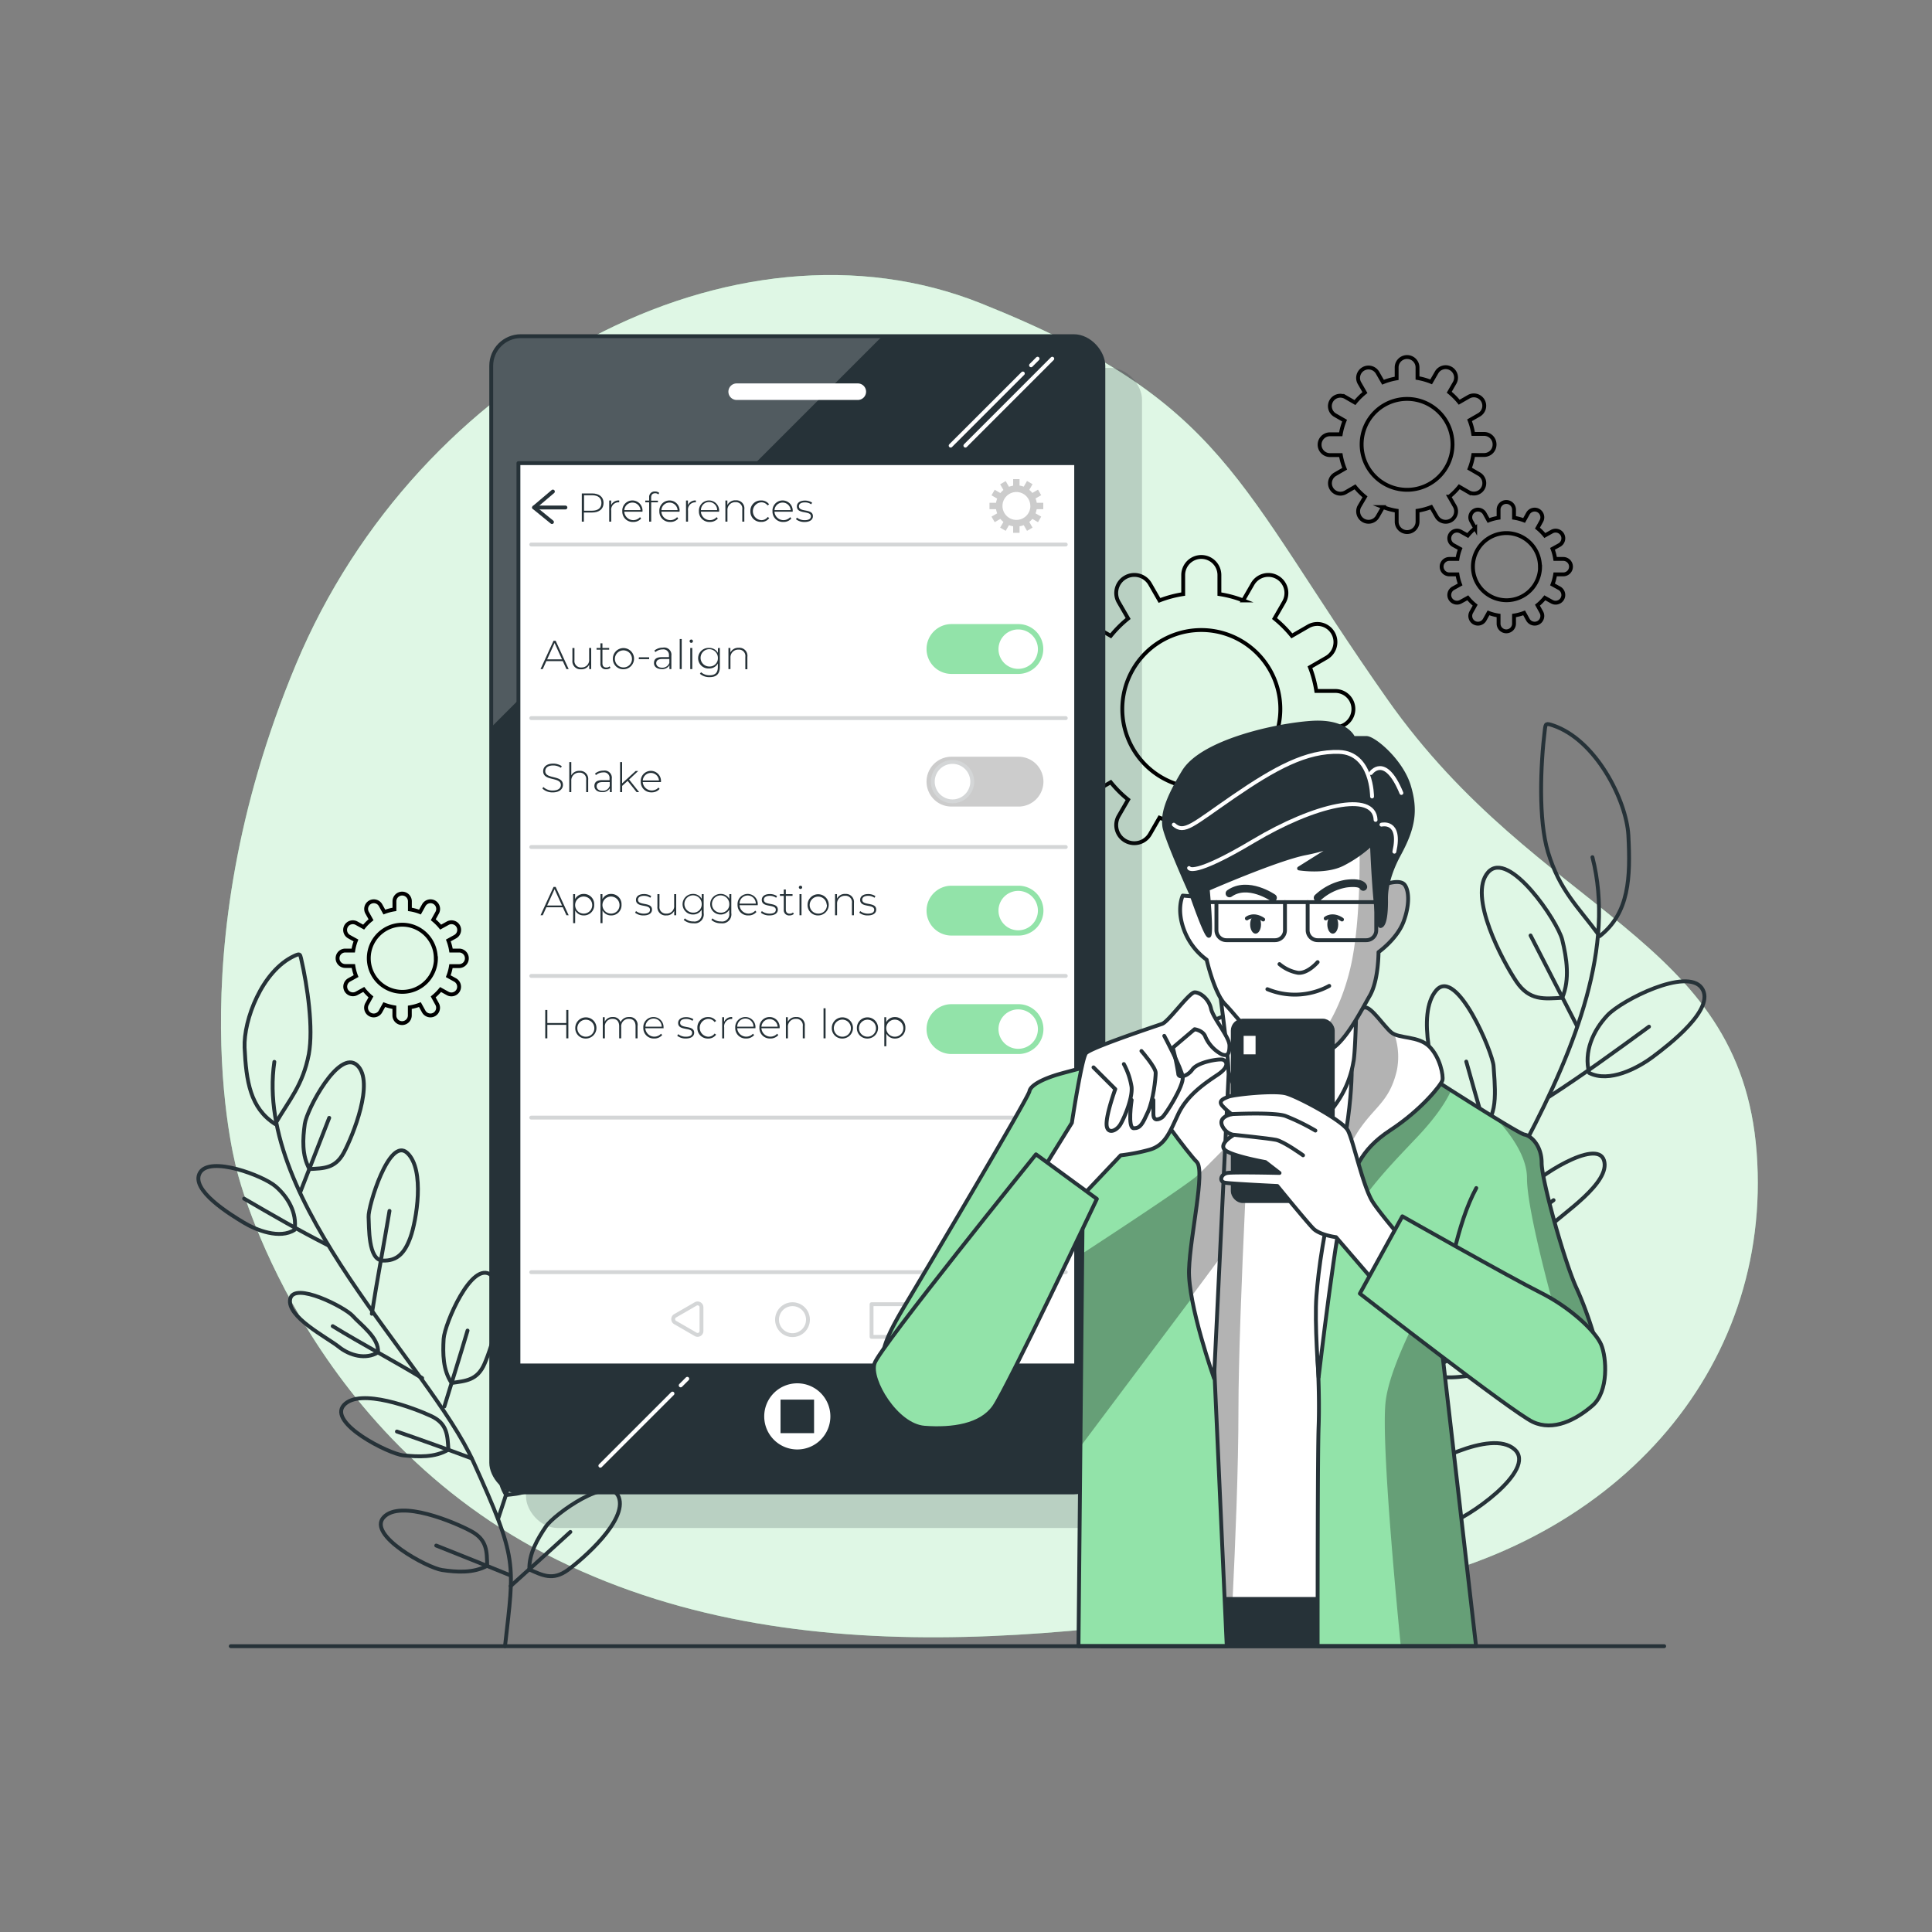 <svg xmlns="http://www.w3.org/2000/svg" xmlns:xlink="http://www.w3.org/1999/xlink" viewBox="0 0 500 500"><rect x="0" y="0" width="500" height="500" fill="#808080" stroke="none"/><defs><clippath id="clip-path"><rect x="127.13" y="87" width="158.42" height="299.23" rx="7.67" style="fill:#263238;stroke:#263238;stroke-linecap:round;stroke-linejoin:round"></rect></clippath><clippath id="clip-path-2"><path d="M325.51,270.05s-12.95,2.53-15.48,3.09-3.94,35.73-2.53,48.67,2.81,92,2.81,92h41.36s1.41-103.82,2.82-114.23,4.22-24.76,4.22-24.76S334.51,268.64,325.51,270.05Z" style="fill:#fff;stroke:#263238;stroke-linecap:round;stroke-linejoin:round"></path></clippath><clippath id="clip-path-3"><path d="M341.26,369.08C341,375.77,341,414.49,341,426h41l-9.19-79.74a66.29,66.29,0,0,1,10.69,6.47c6.76,4.79,9.57,11.26,19.14,11.54s11.25-6.19,11.53-9.85-3.09-14.35-6.19-21.1-9-27.85-9-32.36-2.76-7.05-4.45-7.33-24.81-15.17-24.81-15.17l-11-3.66-2.82,3.66s-8.72,21.1-9.85,32.35S341,351.92,341,351.92,341.54,361.2,341.26,369.08Z" style="fill:#92E3A9;stroke:#263238;stroke-linecap:round;stroke-linejoin:round"></path></clippath><clippath id="clip-path-4"><path d="M255.83,355.7c2.25-3.09,24.38-44.3,24.38-44.3L279.11,426h38.37l-3.23-71.86V309.72c0-15.76.85-41.08.85-41.08s-3.66-1.41-6.47.28c0,0-30.39,7.88-34.33,9s-7.6,2.82-7.88,4.51-28.55,49.29-31.93,54.92S228,348.6,228.58,352s10.37,10.19,16,9.91A14.08,14.08,0,0,0,255.83,355.7Z" style="fill:#92E3A9;stroke:#263238;stroke-linecap:round;stroke-linejoin:round"></path></clippath><clippath id="clip-path-5"><path d="M349.7,272s1.13,11.53-3.09,29.54-5.35,26.73-5.91,33.76.56,21.1.56,21.1,4.78-40.8,7-47,3.37-11.54,11.53-16.89,13.22-11.81,13.51-12.94-.57-5.91-3.38-8.72-7.88-2-9.85-3.66-5.06-6.47-6.75-6.47-3.66,3.94-3.66,3.94Z" style="fill:#fff;stroke:#263238;stroke-linecap:round;stroke-linejoin:round"></path></clippath><clippath id="clip-path-6"><path d="M317.35,262.73s-7.32,2.81-8.16,3.66-10.41,1.12-11.26,5.34-4.22,4.79-2,9.57,11.54,17.16,13.79,19.41-1.69,18.85-2,27.86,6.47,28.13,6.47,28.13l3.94-82.15Z" style="fill:#fff;stroke:#263238;stroke-linecap:round;stroke-linejoin:round"></path></clippath><clippath id="clip-path-7"><path d="M309.47,232.06l-3.38-.28s-1.68,3.38.28,8.72a16.8,16.8,0,0,0,5.91,7.88s2,8.72,4.79,11.54,9.28,11.53,12.38,12.1,9.84,1.4,14.06,0,8.72-10.41,11-14.35,2.25-11.26,2.25-11.26,4.78-3.37,6.47-7.87,1.4-8.16.28-9.57-4.5-.28-4.5-.28,0-6.19-.28-12.1-5.91-8.72-18-6.75S314.82,218,312,222.5A18.14,18.14,0,0,0,309.47,232.06Z" style="fill:#fff;stroke:#263238;stroke-linecap:round;stroke-linejoin:round"></path></clippath></defs><g id="background-simple"><path d="M61.53,303.74s16.66,67.51,82.77,100,145.05,17.94,209.32,7.85,105.24-57.2,101-113.36S398.52,237.07,359.06,181,317.59,104,253.91,78.52,108.28,96.19,76.61,171.9,61.53,303.74,61.53,303.74Z" style="fill:#92E3A9"></path><path d="M61.53,303.74s16.66,67.51,82.77,100,145.05,17.94,209.32,7.85,105.24-57.2,101-113.36S398.52,237.07,359.06,181,317.59,104,253.91,78.52,108.28,96.19,76.61,171.9,61.53,303.74,61.53,303.74Z" style="fill:#fff;opacity:0.7"></path></g><g id="Gears"><path d="M350.26,183.5h0a4.68,4.68,0,0,0-4.69-4.68h-4.92a29.4,29.4,0,0,0-1.64-6.14l4.26-2.46a4.68,4.68,0,0,0,1.71-6.4h0a4.68,4.68,0,0,0-6.4-1.71l-4.25,2.45a30.25,30.25,0,0,0-4.49-4.49l2.45-4.25a4.68,4.68,0,0,0-1.71-6.4h0a4.68,4.68,0,0,0-6.4,1.71l-2.46,4.26a29.4,29.4,0,0,0-6.14-1.64v-4.92a4.69,4.69,0,0,0-4.68-4.69h0a4.69,4.69,0,0,0-4.69,4.69v4.92a29.4,29.4,0,0,0-6.14,1.64l-2.45-4.26a4.68,4.68,0,0,0-6.4-1.71h0a4.69,4.69,0,0,0-1.72,6.4l2.46,4.25a29.85,29.85,0,0,0-4.5,4.49l-4.25-2.45a4.68,4.68,0,0,0-6.4,1.71h0a4.69,4.69,0,0,0,1.71,6.4l4.26,2.46a30,30,0,0,0-1.64,6.14h-4.92a4.67,4.67,0,0,0-4.68,4.68h0a4.68,4.68,0,0,0,4.68,4.69h4.92a29.14,29.14,0,0,0,1.64,6.13l-4.26,2.46a4.69,4.69,0,0,0-1.71,6.4h0a4.69,4.69,0,0,0,6.4,1.72l4.25-2.46a29.92,29.92,0,0,0,4.5,4.5l-2.46,4.25a4.69,4.69,0,0,0,1.72,6.4h0a4.68,4.68,0,0,0,6.4-1.72l2.45-4.25a30,30,0,0,0,6.14,1.64v4.92a4.69,4.69,0,0,0,4.69,4.68h0a4.69,4.69,0,0,0,4.68-4.68v-4.92a30.68,30.68,0,0,0,6.14-1.64l2.46,4.25a4.68,4.68,0,0,0,6.4,1.72h0a4.68,4.68,0,0,0,1.71-6.4l-2.45-4.25a30.32,30.32,0,0,0,4.49-4.5l4.25,2.46a4.69,4.69,0,0,0,6.4-1.72h0a4.68,4.68,0,0,0-1.71-6.4L339,194.32a29.14,29.14,0,0,0,1.64-6.13h4.92A4.69,4.69,0,0,0,350.26,183.5Zm-18.91,0a20.45,20.45,0,1,1-20.45-20.45A20.47,20.47,0,0,1,331.35,183.5Z" style="fill:none;stroke:#000;stroke-miterlimit:10"></path><path d="M386.79,115h0a2.7,2.7,0,0,0-2.69-2.7h-2.83a17.51,17.51,0,0,0-.95-3.53l2.45-1.41a2.7,2.7,0,0,0,1-3.68h0a2.7,2.7,0,0,0-3.68-1l-2.45,1.41a17.48,17.48,0,0,0-2.58-2.58l1.41-2.45a2.7,2.7,0,0,0-1-3.68h0a2.7,2.7,0,0,0-3.68,1l-1.41,2.45a16.87,16.87,0,0,0-3.53-1V95.09a2.69,2.69,0,0,0-2.7-2.69h0a2.69,2.69,0,0,0-2.7,2.69v2.83a16.87,16.87,0,0,0-3.53,1l-1.41-2.45a2.7,2.7,0,0,0-3.68-1h0a2.7,2.7,0,0,0-1,3.68l1.41,2.45a17.48,17.48,0,0,0-2.58,2.58l-2.45-1.41a2.7,2.7,0,0,0-3.68,1h0a2.7,2.7,0,0,0,1,3.68l2.45,1.41a17.51,17.51,0,0,0-1,3.53H344.2a2.7,2.7,0,0,0-2.69,2.7h0a2.69,2.69,0,0,0,2.69,2.69H347a17.16,17.16,0,0,0,1,3.53l-2.45,1.42a2.7,2.7,0,0,0-1,3.68h0a2.7,2.7,0,0,0,3.68,1l2.45-1.42a17.55,17.55,0,0,0,2.58,2.59L351.84,131a2.7,2.7,0,0,0,1,3.68h0a2.7,2.7,0,0,0,3.68-1l1.41-2.45a17.51,17.51,0,0,0,3.53.95V135a2.7,2.7,0,0,0,2.7,2.7h0a2.7,2.7,0,0,0,2.7-2.7v-2.82a17.51,17.51,0,0,0,3.53-.95l1.41,2.45a2.7,2.7,0,0,0,3.68,1h0a2.7,2.7,0,0,0,1-3.68l-1.41-2.45a17.55,17.55,0,0,0,2.58-2.59l2.45,1.42a2.7,2.7,0,0,0,3.68-1h0a2.7,2.7,0,0,0-1-3.68l-2.45-1.42a17.16,17.16,0,0,0,.95-3.53h2.83A2.69,2.69,0,0,0,386.79,115Zm-10.88,0a11.76,11.76,0,1,1-11.76-11.76A11.77,11.77,0,0,1,375.91,115Z" style="fill:none;stroke:#000;stroke-miterlimit:10"></path><path d="M120.82,248h0a2,2,0,0,0-2-2h-2.09a12.71,12.71,0,0,0-.7-2.61l1.81-1a2,2,0,0,0,.73-2.72h0a2,2,0,0,0-2.72-.73l-1.81,1a13.26,13.26,0,0,0-1.91-1.91l1-1.8a2,2,0,0,0-.72-2.72h0a2,2,0,0,0-2.72.73l-1,1.8a12.53,12.53,0,0,0-2.61-.69v-2.09a2,2,0,0,0-2-2h0a2,2,0,0,0-2,2v2.09a12.87,12.87,0,0,0-2.61.69l-1-1.8a2,2,0,0,0-2.72-.73h0a2,2,0,0,0-.73,2.72l1,1.8a12.32,12.32,0,0,0-1.91,1.91l-1.81-1a2,2,0,0,0-2.72.73h0a2,2,0,0,0,.73,2.72l1.81,1a12.71,12.71,0,0,0-.7,2.61H89.36a2,2,0,0,0-2,2h0a2,2,0,0,0,2,2h2.09a12.54,12.54,0,0,0,.7,2.61l-1.81,1a2,2,0,0,0-.73,2.72h0a2,2,0,0,0,2.72.73l1.81-1A12.71,12.71,0,0,0,96,258l-1,1.81a2,2,0,0,0,.73,2.72h0a2,2,0,0,0,2.72-.73l1-1.81a13.58,13.58,0,0,0,2.61.7v2.09a2,2,0,0,0,2,2h0a2,2,0,0,0,2-2v-2.09a13.2,13.2,0,0,0,2.61-.7l1,1.81a2,2,0,0,0,2.72.73h0a2,2,0,0,0,.72-2.72l-1-1.81a13.26,13.26,0,0,0,1.91-1.91l1.81,1a2,2,0,0,0,2.72-.73h0a2,2,0,0,0-.73-2.72l-1.81-1a12.54,12.54,0,0,0,.7-2.61h2.09A2,2,0,0,0,120.82,248Zm-8,0a8.69,8.69,0,1,1-8.69-8.69A8.7,8.7,0,0,1,112.78,248Z" style="fill:none;stroke:#000;stroke-miterlimit:10"></path><path d="M406.57,146.65h0a2,2,0,0,0-2-2h-2.09a12.53,12.53,0,0,0-.69-2.61l1.81-1a2,2,0,0,0,.72-2.72h0a2,2,0,0,0-2.72-.73l-1.8,1a13.26,13.26,0,0,0-1.91-1.91l1-1.81a2,2,0,0,0-.73-2.72h0a2,2,0,0,0-2.72.73l-1,1.81a12.69,12.69,0,0,0-2.61-.69v-2.09a2,2,0,0,0-2-2h0a2,2,0,0,0-2,2V134a12.53,12.53,0,0,0-2.61.69l-1-1.81a2,2,0,0,0-2.72-.73h0a2,2,0,0,0-.73,2.72l1,1.81a13.26,13.26,0,0,0-1.91,1.91l-1.8-1a2,2,0,0,0-2.72.73h0a2,2,0,0,0,.72,2.72l1.81,1a12.53,12.53,0,0,0-.69,2.61h-2.09a2,2,0,0,0-2,2h0a2,2,0,0,0,2,2h2.09a12.69,12.69,0,0,0,.69,2.61l-1.81,1a2,2,0,0,0-.72,2.72h0a2,2,0,0,0,2.72.73l1.8-1a13.26,13.26,0,0,0,1.91,1.91l-1,1.8a2,2,0,0,0,.73,2.72h0a2,2,0,0,0,2.72-.73l1-1.8a12.53,12.53,0,0,0,2.61.69v2.09a2,2,0,0,0,2,2h0a2,2,0,0,0,2-2v-2.09a12.69,12.69,0,0,0,2.61-.69l1,1.8a2,2,0,0,0,2.72.73h0a2,2,0,0,0,.73-2.72l-1-1.8a13.26,13.26,0,0,0,1.91-1.91l1.8,1a2,2,0,0,0,2.72-.73h0a2,2,0,0,0-.72-2.72l-1.81-1a12.69,12.69,0,0,0,.69-2.61h2.09A2,2,0,0,0,406.57,146.65Zm-8,0a8.69,8.69,0,1,1-8.69-8.69A8.7,8.7,0,0,1,398.54,146.65Z" style="fill:none;stroke:#000;stroke-miterlimit:10"></path></g><g id="Plants"><path d="M71.21,290.9c-6.45-4.08-7.5-11.12-7.91-19.76C63,264,67.81,251.23,76.18,247.38c1.4-.64,1.47-.51,1.74.66,1.65,7.12,3.23,18.11,2,24.8C78.34,280.9,75,284.41,71.21,290.9Z" style="fill:none;stroke:#263238;stroke-linecap:round;stroke-linejoin:round"></path><path d="M116.87,357.91c-2.26-3.36-2.28-7.6-2.06-11.4S122.12,326,127.13,330s.17,18.53-1.72,22.91S120.5,357.37,116.87,357.91Z" style="fill:none;stroke:#263238;stroke-linecap:round;stroke-linejoin:round"></path><path d="M131,386.9c-2.15-3.45-2.19-7.86-1.93-11.66s7.47-20.15,12.43-16.17.11,18.62-1.86,23S134.65,386.49,131,386.9Z" style="fill:none;stroke:#263238;stroke-linecap:round;stroke-linejoin:round"></path><path d="M137,406.19c-.12-4.12,2.11-7.92,4.27-11.11s16.6-13.57,18.87-7.61-9.29,16-13.19,18.84S140.39,407.68,137,406.19Z" style="fill:none;stroke:#263238;stroke-linecap:round;stroke-linejoin:round"></path><path d="M116.05,375.16c-3.52,2.1-7.81,1.86-11.63,1.49s-19.59-8.37-15.44-13,18.36.84,22.62,2.83S115.79,371.57,116.05,375.16Z" style="fill:none;stroke:#263238;stroke-linecap:round;stroke-linejoin:round"></path><path d="M126.08,405.22c-3.58,1.95-7.89,1.66-11.68,1.1s-19.43-9-15.1-13.66,18.42,1.33,22.62,3.6S126,401.55,126.08,405.22Z" style="fill:none;stroke:#263238;stroke-linecap:round;stroke-linejoin:round"></path><path d="M99,326.23c-3.74-.16-3.46-8.62-3.61-11.3s5.32-20.89,10-16.55,2.34,17.62.84,21.8S102.74,326.39,99,326.23Z" style="fill:none;stroke:#263238;stroke-linecap:round;stroke-linejoin:round"></path><path d="M76.24,318.28c.67-4.37-1.68-8.45-4.9-11.24s-17.05-8-19.61-3.52,8.06,10.9,11.34,12.88S72.42,320.76,76.24,318.28Z" style="fill:none;stroke:#263238;stroke-linecap:round;stroke-linejoin:round"></path><path d="M97.81,350c.4-3.74-4.59-7.26-6.54-9.46s-15.19-9-16.17-4.36,9.63,10,12.55,12.35S94.71,351.91,97.81,350Z" style="fill:none;stroke:#263238;stroke-linecap:round;stroke-linejoin:round"></path><path d="M80.09,302.55c-2-3.56-1.74-7.88-1.21-11.68s8.86-19.48,13.53-15.2-1.17,18.38-3.4,22.58S83.76,302.35,80.09,302.55Z" style="fill:none;stroke:#263238;stroke-linecap:round;stroke-linejoin:round"></path><path d="M130.7,426c2.42-21.59,3.38-22.2-8.19-47.69S65.6,311.44,71,274.81" style="fill:none;stroke:#263238;stroke-linecap:round;stroke-linejoin:round"></path><path d="M84.87,322.26c-7.39-3.74-14.53-7.89-21.69-12.05" style="fill:none;stroke:#263238;stroke-linecap:round;stroke-linejoin:round"></path><path d="M96.23,340c1.39-8.89,3.09-17.74,4.57-26.62" style="fill:none;stroke:#263238;stroke-linecap:round;stroke-linejoin:round"></path><path d="M109.25,356.65c-7.63-4.63-15.52-8.77-23.14-13.44" style="fill:none;stroke:#263238;stroke-linecap:round;stroke-linejoin:round"></path><path d="M77.71,308.52,85.2,289.3" style="fill:none;stroke:#263238;stroke-linecap:round;stroke-linejoin:round"></path><path d="M115,364c2-6.55,4.06-13.09,6-19.65" style="fill:none;stroke:#263238;stroke-linecap:round;stroke-linejoin:round"></path><path d="M128.93,393c2.21-6.57,4.27-13.18,6.33-19.8" style="fill:none;stroke:#263238;stroke-linecap:round;stroke-linejoin:round"></path><path d="M132.15,410.47q7.75-6.95,15.46-14" style="fill:none;stroke:#263238;stroke-linecap:round;stroke-linejoin:round"></path><path d="M122.06,377.42q-9.63-3.59-19.34-6.94" style="fill:none;stroke:#263238;stroke-linecap:round;stroke-linejoin:round"></path><path d="M132,407.67q-9.54-3.89-19.1-7.68" style="fill:none;stroke:#263238;stroke-linecap:round;stroke-linejoin:round"></path><path d="M414,242.27c7.64-6,8-15.09,7.42-26.11-.52-9.06-8.37-24.65-19.49-28.42-1.87-.64-1.93-.46-2.12,1.06-1.15,9.26-1.7,23.41.81,31.72C403.65,230.53,408.32,234.55,414,242.27Z" style="fill:none;stroke:#263238;stroke-linecap:round;stroke-linejoin:round"></path><path d="M365,333.32c2.41-4.56,1.88-9.94,1.09-14.73s-12-25-17.81-19.37,2.24,23.52,5.21,28.83S360.31,333.11,365,333.32Z" style="fill:none;stroke:#263238;stroke-linecap:round;stroke-linejoin:round"></path><path d="M350.93,372c2.27-4.66,1.73-10.25.9-15s-12.15-24.56-17.9-18.86,2.32,23.63,5.39,28.91S346.23,371.93,350.93,372Z" style="fill:none;stroke:#263238;stroke-linecap:round;stroke-linejoin:round"></path><path d="M345.86,397.22c-.39-5.23-3.72-9.76-6.88-13.52s-22.86-15-25-7.14,13.91,19.12,19.22,22.14S341.77,399.57,345.86,397.22Z" style="fill:none;stroke:#263238;stroke-linecap:round;stroke-linejoin:round"></path><path d="M368.32,355.09c4.75,2.2,10.15,1.33,14.95.35s23.74-13.21,17.85-18.58-23.17,3.49-28.31,6.58S368.17,350.51,368.32,355.09Z" style="fill:none;stroke:#263238;stroke-linecap:round;stroke-linejoin:round"></path><path d="M359.59,394.56c4.8,2,10.23,1,15-.16s23.45-14,17.34-19.33-23.18,4.13-28.2,7.56S359.26,389.88,359.59,394.56Z" style="fill:none;stroke:#263238;stroke-linecap:round;stroke-linejoin:round"></path><path d="M383.46,290.77c4.72-.7,3.24-11.39,3.08-14.81s-9.52-25.79-14.83-19.67-.63,22.66,1.83,27.77S378.74,291.47,383.46,290.77Z" style="fill:none;stroke:#263238;stroke-linecap:round;stroke-linejoin:round"></path><path d="M411.27,277.67c-1.43-5.45,1-10.95,4.73-14.91s20.56-12.43,24.4-7.07-8.77,14.91-12.68,17.84S416.44,280.31,411.27,277.67Z" style="fill:none;stroke:#263238;stroke-linecap:round;stroke-linejoin:round"></path><path d="M388.12,320.82c-1-4.7,4.86-9.82,7.05-12.88s18.06-13.46,19.93-7.67-10.89,13.94-14.28,17.34S392.31,322.77,388.12,320.82Z" style="fill:none;stroke:#263238;stroke-linecap:round;stroke-linejoin:round"></path><path d="M404.31,258.23c2-4.79,1.16-10.22,0-15s-13.83-23.53-19.19-17.49S389,248.93,392.42,254,399.63,258.47,404.31,258.23Z" style="fill:none;stroke:#263238;stroke-linecap:round;stroke-linejoin:round"></path><path d="M356.48,421.56c-5.93-27.07-7.22-27.71,4.07-61.58s63.31-92.4,51.57-138.14" style="fill:none;stroke:#263238;stroke-linecap:round;stroke-linejoin:round"></path><path d="M400.86,283.86c8.87-5.72,17.38-11.93,25.9-18.16" style="fill:none;stroke:#263238;stroke-linecap:round;stroke-linejoin:round"></path><path d="M388.8,307.89c-2.94-11.09-6.27-22.09-9.33-33.15" style="fill:none;stroke:#263238;stroke-linecap:round;stroke-linejoin:round"></path><path d="M374.5,330.72c9.05-6.89,18.52-13.19,27.56-20.12" style="fill:none;stroke:#263238;stroke-linecap:round;stroke-linejoin:round"></path><path d="M408.11,265.48l-12-23.38" style="fill:none;stroke:#263238;stroke-linecap:round;stroke-linejoin:round"></path><path d="M368.24,340.75c-3.41-8-6.89-16.06-10.26-24.12" style="fill:none;stroke:#263238;stroke-linecap:round;stroke-linejoin:round"></path><path d="M354.36,379.47c-3.67-8-7.17-16.15-10.65-24.28" style="fill:none;stroke:#263238;stroke-linecap:round;stroke-linejoin:round"></path><path d="M352.58,402q-10.75-7.78-21.46-15.66" style="fill:none;stroke:#263238;stroke-linecap:round;stroke-linejoin:round"></path><path d="M361,358.75q11.73-5.82,23.6-11.36" style="fill:none;stroke:#263238;stroke-linecap:round;stroke-linejoin:round"></path><path d="M352.4,398.44c7.72-4.13,15.47-8.2,23.21-12.28" style="fill:none;stroke:#263238;stroke-linecap:round;stroke-linejoin:round"></path></g><g id="Device"><rect x="136.13" y="95.21" width="159.42" height="300.23" rx="8.17" style="fill:#263238;opacity:0.2"></rect><rect x="127.13" y="87" width="158.42" height="299.23" rx="7.67" style="fill:#263238"></rect><g style="clip-path:url(#clip-path)"><path d="M228.33,87H134.8a7.68,7.68,0,0,0-7.67,7.67V188.2Z" style="fill:#fff;opacity:0.2"></path></g><rect x="127.13" y="87" width="158.42" height="299.23" rx="7.67" style="fill:none;stroke:#263238;stroke-linecap:round;stroke-linejoin:round"></rect><line x1="264.71" y1="96.66" x2="246.03" y2="115.33" style="fill:none;stroke:#fff;stroke-linecap:round;stroke-linejoin:round"></line><line x1="268.53" y1="92.83" x2="266.83" y2="94.54" style="fill:none;stroke:#fff;stroke-linecap:round;stroke-linejoin:round"></line><line x1="272.33" y1="92.83" x2="249.84" y2="115.33" style="fill:none;stroke:#fff;stroke-linecap:round;stroke-linejoin:round"></line><line x1="174.04" y1="360.66" x2="155.37" y2="379.33" style="fill:none;stroke:#fff;stroke-linecap:round;stroke-linejoin:round"></line><line x1="177.87" y1="356.83" x2="176.16" y2="358.54" style="fill:none;stroke:#fff;stroke-linecap:round;stroke-linejoin:round"></line><path d="M222,103.51H190.65a2.14,2.14,0,0,1-2.14-2.14h0a2.14,2.14,0,0,1,2.14-2.14H222a2.14,2.14,0,0,1,2.14,2.14h0A2.14,2.14,0,0,1,222,103.51Z" style="fill:#fff"></path><path d="M214.9,366.56a8.56,8.56,0,1,0-8.56,8.56A8.56,8.56,0,0,0,214.9,366.56Z" style="fill:#fff"></path><rect x="202" y="362.22" width="8.68" height="8.68" style="fill:#263238"></rect><rect x="134.17" y="119.86" width="144.34" height="233.52" style="fill:#fff;stroke:#263238;stroke-linecap:round;stroke-linejoin:round"></rect><path d="M270,131.77v-1.65h-1.69A5.64,5.64,0,0,0,268,129l1.46-.84-.82-1.44-1.47.85a5.36,5.36,0,0,0-.79-.79l.84-1.47-1.43-.83-.85,1.47a5.54,5.54,0,0,0-1.08-.29V124H262.2v1.69a5.74,5.74,0,0,0-1.08.29l-.85-1.47-1.43.83.85,1.47a5.43,5.43,0,0,0-.8.79l-1.46-.85-.83,1.44,1.47.84a5,5,0,0,0-.29,1.09h-1.7v1.65h1.7a4.77,4.77,0,0,0,.29,1.08l-1.47.85.83,1.44,1.46-.85a5.43,5.43,0,0,0,.8.79l-.85,1.47,1.43.83.85-1.47a5.74,5.74,0,0,0,1.08.29v1.69h1.66V136.2a5.54,5.54,0,0,0,1.08-.29l.85,1.47,1.43-.83-.84-1.47a5.36,5.36,0,0,0,.79-.79l1.47.85.82-1.44-1.46-.85a5.36,5.36,0,0,0,.29-1.08Zm-3.34-.83a3.61,3.61,0,1,1-3.61-3.61A3.61,3.61,0,0,1,266.64,130.94Z" style="fill:#ccc"></path><path d="M156.2,130.17c0,1.55-1.11,2.47-3,2.47h-2.09V135h-.54V127.7h2.63C155.09,127.7,156.2,128.62,156.2,130.17Zm-.55,0c0-1.26-.83-2-2.41-2h-2.09v4h2.09C154.82,132.16,155.65,131.43,155.65,130.17Z" style="fill:#263238"></path><path d="M160.25,129.52V130h-.12a1.89,1.89,0,0,0-1.94,2.16V135h-.53v-5.47h.51v1.19A2.08,2.08,0,0,1,160.25,129.52Z" style="fill:#263238"></path><path d="M166.27,132.43h-4.71a2.34,2.34,0,0,0,4.07,1.41l.3.35a2.59,2.59,0,0,1-2.06.89,2.68,2.68,0,0,1-2.82-2.78,2.62,2.62,0,1,1,5.23,0S166.27,132.38,166.27,132.43Zm-4.7-.41h4.19a2.1,2.1,0,0,0-4.19,0Z" style="fill:#263238"></path><path d="M168.52,128.77v.8h1.75V130h-1.74v5H168v-5h-1v-.45h1v-.84a1.4,1.4,0,0,1,1.52-1.51,1.59,1.59,0,0,1,1.08.36l-.21.39a1.24,1.24,0,0,0-.84-.3C168.86,127.67,168.52,128.05,168.52,128.77Z" style="fill:#263238"></path><path d="M175.86,132.43h-4.7a2.34,2.34,0,0,0,4.07,1.41l.3.35a2.61,2.61,0,0,1-2.07.89,2.69,2.69,0,0,1-2.82-2.78,2.63,2.63,0,0,1,2.63-2.78,2.6,2.6,0,0,1,2.61,2.76S175.86,132.38,175.86,132.43Zm-4.69-.41h4.19a2.1,2.1,0,0,0-4.19,0Z" style="fill:#263238"></path><path d="M180.09,129.52V130H180a1.89,1.89,0,0,0-1.94,2.16V135h-.52v-5.47h.5v1.19A2.1,2.1,0,0,1,180.09,129.52Z" style="fill:#263238"></path><path d="M186.1,132.43h-4.71a2.34,2.34,0,0,0,4.07,1.41l.31.35a2.63,2.63,0,0,1-2.07.89,2.68,2.68,0,0,1-2.82-2.78,2.62,2.62,0,1,1,5.23,0S186.1,132.38,186.1,132.43Zm-4.7-.41h4.2a2.1,2.1,0,0,0-4.2,0Z" style="fill:#263238"></path><path d="M192.63,131.84V135h-.53v-3.16a1.65,1.65,0,0,0-1.77-1.88,2,2,0,0,0-2.07,2.13V135h-.53v-5.47h.51v1.18a2.26,2.26,0,0,1,2.17-1.23A2.08,2.08,0,0,1,192.63,131.84Z" style="fill:#263238"></path><path d="M194.2,132.3a2.67,2.67,0,0,1,2.76-2.78,2.41,2.41,0,0,1,2.08,1l-.39.28A2,2,0,0,0,197,130a2.31,2.31,0,0,0,0,4.61,2,2,0,0,0,1.69-.82l.39.28a2.44,2.44,0,0,1-2.08,1A2.67,2.67,0,0,1,194.2,132.3Z" style="fill:#263238"></path><path d="M205.14,132.43h-4.71a2.34,2.34,0,0,0,4.07,1.41l.3.35a2.59,2.59,0,0,1-2.06.89,2.68,2.68,0,0,1-2.82-2.78,2.62,2.62,0,1,1,5.23,0S205.14,132.38,205.14,132.43Zm-4.7-.41h4.19a2.1,2.1,0,0,0-4.19,0Z" style="fill:#263238"></path><path d="M206,134.38l.24-.42a3.18,3.18,0,0,0,2,.66c1.16,0,1.62-.41,1.62-1,0-1.59-3.63-.42-3.63-2.57,0-.82.69-1.5,2.08-1.5a3.31,3.31,0,0,1,1.87.54l-.24.42a2.78,2.78,0,0,0-1.64-.49c-1.07,0-1.54.44-1.54,1,0,1.65,3.62.49,3.62,2.57,0,.89-.76,1.5-2.16,1.5A3.42,3.42,0,0,1,206,134.38Z" style="fill:#263238"></path><path d="M145.65,171.09H141.4l-.94,2.07h-.57l3.37-7.34h.54l3.37,7.34h-.58Zm-.2-.45-1.93-4.23-1.92,4.23Z" style="fill:#263238"></path><path d="M153,167.69v5.47h-.51V172a2.15,2.15,0,0,1-2.06,1.21,2.09,2.09,0,0,1-2.29-2.32v-3.19h.53v3.15a1.67,1.67,0,0,0,1.8,1.89,1.92,1.92,0,0,0,2-2.13v-2.91Z" style="fill:#263238"></path><path d="M158,172.81a1.61,1.61,0,0,1-1.12.39,1.35,1.35,0,0,1-1.49-1.49v-3.57h-1v-.45h1v-1.2h.52v1.2h1.74v.45h-1.74v3.52c0,.7.35,1.09,1,1.09a1.24,1.24,0,0,0,.85-.3Z" style="fill:#263238"></path><path d="M158.61,170.42a2.74,2.74,0,1,1,2.73,2.78A2.66,2.66,0,0,1,158.61,170.42Zm4.94,0a2.21,2.21,0,1,0-2.21,2.31A2.17,2.17,0,0,0,163.55,170.42Z" style="fill:#263238"></path><path d="M165.35,170.11H168v.47h-2.69Z" style="fill:#263238"></path><path d="M173.75,169.69v3.47h-.5v-1a2.11,2.11,0,0,1-2,1c-1.23,0-2-.63-2-1.56s.52-1.53,2-1.53h1.88v-.44a1.43,1.43,0,0,0-1.63-1.56,2.87,2.87,0,0,0-1.89.69l-.26-.38a3.35,3.35,0,0,1,2.19-.77A1.86,1.86,0,0,1,173.75,169.69Zm-.52,1.86v-1h-1.87c-1.13,0-1.53.47-1.53,1.1s.56,1.15,1.52,1.15A1.89,1.89,0,0,0,173.23,171.55Z" style="fill:#263238"></path><path d="M175.91,165.38h.52v7.78h-.52Z" style="fill:#263238"></path><path d="M178.47,165.94a.43.43,0,0,1,.43-.43.43.43,0,1,1-.43.43Zm.17,1.75h.52v5.47h-.52Z" style="fill:#263238"></path><path d="M186.3,167.69v4.88c0,1.84-.89,2.67-2.65,2.67a3.65,3.65,0,0,1-2.51-.87l.29-.4a3.24,3.24,0,0,0,2.21.79c1.46,0,2.14-.67,2.14-2.12v-.93A2.52,2.52,0,0,1,183.5,173a2.66,2.66,0,1,1,0-5.31,2.52,2.52,0,0,1,2.3,1.27v-1.23Zm-.51,2.61a2.24,2.24,0,1,0-2.24,2.19A2.12,2.12,0,0,0,185.79,170.3Z" style="fill:#263238"></path><path d="M193.42,170v3.2h-.53V170a1.65,1.65,0,0,0-1.77-1.88,2,2,0,0,0-2.08,2.13v2.91h-.52v-5.47h.5v1.18a2.27,2.27,0,0,1,2.17-1.22A2.07,2.07,0,0,1,193.42,170Z" style="fill:#263238"></path><path d="M140.37,204.07l.24-.4a3.46,3.46,0,0,0,2.42.92c1.47,0,2.12-.63,2.12-1.43,0-2.2-4.58-.88-4.58-3.59,0-1,.79-1.95,2.6-1.95a4,4,0,0,1,2.21.66l-.2.43a3.61,3.61,0,0,0-2-.61c-1.43,0-2.07.66-2.07,1.46,0,2.2,4.58.9,4.58,3.57,0,1-.83,1.94-2.64,1.94A3.74,3.74,0,0,1,140.37,204.07Z" style="fill:#263238"></path><path d="M152.22,201.82V205h-.52v-3.15a1.66,1.66,0,0,0-1.78-1.89,2,2,0,0,0-2.07,2.13V205h-.52v-7.77h.52v3.44A2.27,2.27,0,0,1,150,199.5,2.08,2.08,0,0,1,152.22,201.82Z" style="fill:#263238"></path><path d="M158.33,201.54V205h-.5v-1a2.12,2.12,0,0,1-2,1c-1.22,0-2-.63-2-1.57s.53-1.53,2.05-1.53h1.87v-.44a1.42,1.42,0,0,0-1.62-1.56,2.83,2.83,0,0,0-1.89.69l-.26-.37a3.31,3.31,0,0,1,2.19-.78A1.86,1.86,0,0,1,158.33,201.54Zm-.53,1.86v-1h-1.86c-1.13,0-1.53.47-1.53,1.1s.55,1.16,1.52,1.16A1.86,1.86,0,0,0,157.8,203.4Z" style="fill:#263238"></path><path d="M162.43,202.09l-1.42,1.3V205h-.53v-7.77H161v5.5l3.5-3.2h.67l-2.36,2.21,2.59,3.26h-.65Z" style="fill:#263238"></path><path d="M171.05,202.4h-4.71a2.35,2.35,0,0,0,4.07,1.42l.3.34a2.6,2.6,0,0,1-2.06.9,2.69,2.69,0,0,1-2.82-2.78,2.62,2.62,0,1,1,5.23,0S171.05,202.35,171.05,202.4Zm-4.7-.41h4.19a2.1,2.1,0,0,0-4.19,0Z" style="fill:#263238"></path><path d="M145.65,234.8H141.4l-.94,2.07h-.57l3.37-7.34h.54l3.37,7.34h-.58Zm-.2-.45-1.93-4.23-1.92,4.23Z" style="fill:#263238"></path><path d="M153.78,234.13a2.64,2.64,0,0,1-2.7,2.78,2.46,2.46,0,0,1-2.23-1.29v3.28h-.52v-7.5h.5v1.29a2.46,2.46,0,0,1,2.25-1.34A2.65,2.65,0,0,1,153.78,234.13Zm-.52,0a2.21,2.21,0,1,0-2.21,2.31A2.18,2.18,0,0,0,153.26,234.13Z" style="fill:#263238"></path><path d="M160.85,234.13a2.64,2.64,0,0,1-2.7,2.78,2.45,2.45,0,0,1-2.22-1.29v3.28h-.53v-7.5h.51v1.29a2.44,2.44,0,0,1,2.24-1.34A2.65,2.65,0,0,1,160.85,234.13Zm-.52,0a2.21,2.21,0,1,0-2.21,2.31A2.17,2.17,0,0,0,160.33,234.13Z" style="fill:#263238"></path><path d="M164.36,236.21l.24-.42a3.22,3.22,0,0,0,2,.66c1.16,0,1.62-.41,1.62-1,0-1.59-3.63-.42-3.63-2.57,0-.83.69-1.5,2.07-1.5a3.32,3.32,0,0,1,1.88.54l-.24.42a2.8,2.8,0,0,0-1.65-.5c-1.06,0-1.54.45-1.54,1,0,1.65,3.63.48,3.63,2.57,0,.89-.76,1.5-2.16,1.5A3.42,3.42,0,0,1,164.36,236.21Z" style="fill:#263238"></path><path d="M175,231.4v5.47h-.51v-1.18a2.14,2.14,0,0,1-2.06,1.22,2.1,2.1,0,0,1-2.29-2.32V231.4h.53v3.15a1.67,1.67,0,0,0,1.8,1.89,1.92,1.92,0,0,0,2-2.13V231.4Z" style="fill:#263238"></path><path d="M182.11,231.4v4.88a2.32,2.32,0,0,1-2.65,2.66,3.61,3.61,0,0,1-2.51-.87l.29-.4a3.2,3.2,0,0,0,2.21.8,1.86,1.86,0,0,0,2.14-2.13v-.92a2.52,2.52,0,0,1-2.28,1.25,2.66,2.66,0,1,1,0-5.32,2.51,2.51,0,0,1,2.3,1.28V231.4ZM181.6,234a2.24,2.24,0,1,0-2.25,2.19A2.13,2.13,0,0,0,181.6,234Z" style="fill:#263238"></path><path d="M189.26,231.4v4.88a2.33,2.33,0,0,1-2.66,2.66,3.58,3.58,0,0,1-2.5-.87l.28-.4a3.22,3.22,0,0,0,2.21.8,1.86,1.86,0,0,0,2.14-2.13v-.92a2.52,2.52,0,0,1-2.27,1.25,2.66,2.66,0,1,1,0-5.32,2.5,2.5,0,0,1,2.29,1.28V231.4Zm-.52,2.61a2.24,2.24,0,1,0-2.24,2.19A2.12,2.12,0,0,0,188.74,234Z" style="fill:#263238"></path><path d="M196.1,234.26h-4.71a2.34,2.34,0,0,0,4.07,1.41l.3.35a2.59,2.59,0,0,1-2.06.89,2.68,2.68,0,0,1-2.82-2.78,2.62,2.62,0,1,1,5.23,0S196.1,234.21,196.1,234.26Zm-4.7-.41h4.2a2.1,2.1,0,0,0-4.2,0Z" style="fill:#263238"></path><path d="M196.92,236.21l.24-.42a3.24,3.24,0,0,0,2,.66c1.16,0,1.62-.41,1.62-1,0-1.59-3.63-.42-3.63-2.57,0-.83.69-1.5,2.08-1.5a3.31,3.31,0,0,1,1.87.54l-.24.42a2.79,2.79,0,0,0-1.64-.5c-1.07,0-1.54.45-1.54,1,0,1.65,3.62.48,3.62,2.57,0,.89-.76,1.5-2.16,1.5A3.42,3.42,0,0,1,196.92,236.21Z" style="fill:#263238"></path><path d="M205.45,236.52a1.66,1.66,0,0,1-1.12.39,1.36,1.36,0,0,1-1.49-1.49v-3.57h-1v-.45h1v-1.2h.53v1.2h1.74v.45h-1.74v3.52c0,.7.34,1.09,1,1.09a1.25,1.25,0,0,0,.85-.31Z" style="fill:#263238"></path><path d="M206.74,229.65a.43.43,0,0,1,.43-.43.42.42,0,0,1,.43.41.42.42,0,0,1-.43.43A.42.42,0,0,1,206.74,229.65Zm.17,1.75h.52v5.47h-.52Z" style="fill:#263238"></path><path d="M209,234.13a2.74,2.74,0,1,1,2.74,2.78A2.67,2.67,0,0,1,209,234.13Zm4.94,0a2.2,2.2,0,1,0-2.2,2.31A2.17,2.17,0,0,0,214,234.13Z" style="fill:#263238"></path><path d="M221,233.67v3.2h-.52v-3.16a1.65,1.65,0,0,0-1.77-1.88,2,2,0,0,0-2.08,2.12v2.92h-.52V231.4h.5v1.18a2.25,2.25,0,0,1,2.17-1.23A2.08,2.08,0,0,1,221,233.67Z" style="fill:#263238"></path><path d="M222.38,236.21l.24-.42a3.24,3.24,0,0,0,2,.66c1.16,0,1.62-.41,1.62-1,0-1.59-3.63-.42-3.63-2.57,0-.83.69-1.5,2.08-1.5a3.31,3.31,0,0,1,1.87.54l-.24.42a2.79,2.79,0,0,0-1.64-.5c-1.07,0-1.54.45-1.54,1,0,1.65,3.62.48,3.62,2.57,0,.89-.76,1.5-2.16,1.5A3.42,3.42,0,0,1,222.38,236.21Z" style="fill:#263238"></path><path d="M147.09,261.38v7.34h-.54v-3.49h-4.9v3.49h-.54v-7.34h.54v3.38h4.9v-3.38Z" style="fill:#263238"></path><path d="M148.88,266a2.74,2.74,0,1,1,2.73,2.77A2.66,2.66,0,0,1,148.88,266Zm4.93,0a2.2,2.2,0,1,0-2.2,2.3A2.17,2.17,0,0,0,153.81,266Z" style="fill:#263238"></path><path d="M165,265.52v3.2h-.52v-3.15c0-1.24-.64-1.89-1.71-1.89a1.92,1.92,0,0,0-2,2.13v2.91h-.53v-3.15c0-1.24-.64-1.89-1.7-1.89a1.93,1.93,0,0,0-2,2.13v2.91H156v-5.47h.5v1.17a2.18,2.18,0,0,1,2.1-1.21,1.94,1.94,0,0,1,2,1.32,2.3,2.3,0,0,1,2.21-1.32A2,2,0,0,1,165,265.52Z" style="fill:#263238"></path><path d="M171.75,266.11H167a2.35,2.35,0,0,0,4.07,1.42l.3.34a2.59,2.59,0,0,1-2.06.89,2.68,2.68,0,0,1-2.82-2.77,2.61,2.61,0,0,1,2.62-2.78,2.59,2.59,0,0,1,2.61,2.75C171.76,266,171.75,266.06,171.75,266.11Zm-4.7-.41h4.2a2.1,2.1,0,0,0-4.2,0Z" style="fill:#263238"></path><path d="M175.27,268.06l.24-.42a3.16,3.16,0,0,0,2,.66c1.15,0,1.61-.41,1.61-1,0-1.59-3.62-.41-3.62-2.56,0-.83.69-1.5,2.07-1.5a3.42,3.42,0,0,1,1.88.53l-.24.42a2.86,2.86,0,0,0-1.65-.49c-1.07,0-1.54.44-1.54,1,0,1.64,3.63.48,3.63,2.56,0,.9-.77,1.5-2.16,1.5A3.42,3.42,0,0,1,175.27,268.06Z" style="fill:#263238"></path><path d="M180.48,266a2.67,2.67,0,0,1,2.77-2.78,2.41,2.41,0,0,1,2.08,1l-.39.29a2,2,0,0,0-1.69-.82,2.31,2.31,0,0,0,0,4.61,2,2,0,0,0,1.69-.82l.39.29a2.43,2.43,0,0,1-2.08,1A2.67,2.67,0,0,1,180.48,266Z" style="fill:#263238"></path><path d="M189.49,263.21v.51h-.13a1.89,1.89,0,0,0-1.94,2.16v2.85h-.52v-5.47h.5v1.19A2.09,2.09,0,0,1,189.49,263.21Z" style="fill:#263238"></path><path d="M195.5,266.11h-4.71a2.35,2.35,0,0,0,4.07,1.42l.31.34a2.63,2.63,0,0,1-2.07.89,2.68,2.68,0,0,1-2.82-2.77,2.61,2.61,0,0,1,2.62-2.78,2.59,2.59,0,0,1,2.61,2.75C195.51,266,195.5,266.06,195.5,266.11Zm-4.7-.41H195a2.1,2.1,0,0,0-4.2,0Z" style="fill:#263238"></path><path d="M201.76,266.11h-4.71a2.35,2.35,0,0,0,4.07,1.42l.3.34a2.61,2.61,0,0,1-2.06.89,2.68,2.68,0,0,1-2.82-2.77,2.61,2.61,0,0,1,2.62-2.78,2.59,2.59,0,0,1,2.61,2.75C201.77,266,201.76,266.06,201.76,266.11Zm-4.7-.41h4.19a2.1,2.1,0,0,0-4.19,0Z" style="fill:#263238"></path><path d="M208.28,265.52v3.2h-.52v-3.15a1.66,1.66,0,0,0-1.77-1.89,2,2,0,0,0-2.08,2.13v2.91h-.52v-5.47h.5v1.18a2.26,2.26,0,0,1,2.17-1.22A2.07,2.07,0,0,1,208.28,265.52Z" style="fill:#263238"></path><path d="M213.13,260.94h.53v7.78h-.53Z" style="fill:#263238"></path><path d="M215.27,266a2.74,2.74,0,1,1,2.73,2.77A2.66,2.66,0,0,1,215.27,266Zm4.94,0a2.21,2.21,0,1,0-2.21,2.3A2.18,2.18,0,0,0,220.21,266Z" style="fill:#263238"></path><path d="M221.76,266a2.74,2.74,0,1,1,2.74,2.77A2.67,2.67,0,0,1,221.76,266Zm4.94,0a2.2,2.2,0,1,0-2.2,2.3A2.17,2.17,0,0,0,226.7,266Z" style="fill:#263238"></path><path d="M234.31,266a2.65,2.65,0,0,1-2.71,2.77,2.45,2.45,0,0,1-2.22-1.29v3.29h-.52v-7.51h.5v1.29a2.44,2.44,0,0,1,2.24-1.33A2.66,2.66,0,0,1,234.31,266Zm-.53,0a2.21,2.21,0,1,0-2.21,2.3A2.18,2.18,0,0,0,233.78,266Z" style="fill:#263238"></path><line x1="146.33" y1="131.34" x2="138.22" y2="131.34" style="fill:none;stroke:#263238;stroke-linecap:round;stroke-linejoin:round"></line><polyline points="143.09 127.21 138.22 131.34 142.85 135.11" style="fill:none;stroke:#263238;stroke-linecap:round;stroke-linejoin:round"></polyline><line x1="137.48" y1="140.92" x2="275.82" y2="140.92" style="fill:none;stroke:#d4d6d7;stroke-linecap:round;stroke-linejoin:round"></line><line x1="137.48" y1="185.85" x2="275.82" y2="185.85" style="fill:none;stroke:#d4d6d7;stroke-linecap:round;stroke-linejoin:round"></line><line x1="137.48" y1="219.21" x2="275.82" y2="219.21" style="fill:none;stroke:#d4d6d7;stroke-linecap:round;stroke-linejoin:round"></line><line x1="137.48" y1="252.57" x2="275.82" y2="252.57" style="fill:none;stroke:#d4d6d7;stroke-linecap:round;stroke-linejoin:round"></line><line x1="137.48" y1="289.24" x2="275.82" y2="289.24" style="fill:none;stroke:#d4d6d7;stroke-linecap:round;stroke-linejoin:round"></line><line x1="137.48" y1="329.24" x2="275.82" y2="329.24" style="fill:none;stroke:#d4d6d7;stroke-linecap:round;stroke-linejoin:round"></line><path d="M263.59,174.41H246.24a6.45,6.45,0,0,1-6.45-6.45h0a6.45,6.45,0,0,1,6.45-6.45h17.35A6.45,6.45,0,0,1,270,168h0A6.45,6.45,0,0,1,263.59,174.41Z" style="fill:#92E3A9"></path><path d="M268.61,168a5.1,5.1,0,1,0-5.1,5.1A5.1,5.1,0,0,0,268.61,168Z" style="fill:#fff"></path><path d="M263.59,208.74H246.24a6.45,6.45,0,0,1-6.45-6.45h0a6.45,6.45,0,0,1,6.45-6.45h17.35a6.45,6.45,0,0,1,6.45,6.45h0A6.45,6.45,0,0,1,263.59,208.74Z" style="fill:#ccc"></path><path d="M251.61,202.29a5.1,5.1,0,1,0-5.1,5.1A5.11,5.11,0,0,0,251.61,202.29Z" style="fill:#fff;stroke:#d4d6d7;stroke-linecap:round;stroke-linejoin:round"></path><path d="M263.59,242.12H246.24a6.45,6.45,0,0,1-6.45-6.45h0a6.45,6.45,0,0,1,6.45-6.45h17.35a6.45,6.45,0,0,1,6.45,6.45h0A6.45,6.45,0,0,1,263.59,242.12Z" style="fill:#92E3A9"></path><path d="M268.61,235.67a5.1,5.1,0,1,0-5.1,5.09A5.1,5.1,0,0,0,268.61,235.67Z" style="fill:#fff"></path><path d="M263.59,272.78H246.24a6.45,6.45,0,0,1-6.45-6.45h0a6.45,6.45,0,0,1,6.45-6.45h17.35a6.45,6.45,0,0,1,6.45,6.45h0A6.45,6.45,0,0,1,263.59,272.78Z" style="fill:#92E3A9"></path><path d="M268.61,266.33a5.1,5.1,0,1,0-5.1,5.1A5.09,5.09,0,0,0,268.61,266.33Z" style="fill:#fff"></path><path d="M209.1,341.53a4,4,0,1,0-4,4A4,4,0,0,0,209.1,341.53Z" style="fill:#fff;stroke:#d4d6d7;stroke-linecap:round;stroke-linejoin:round"></path><path d="M174.72,342.26l5.32,3.07a1,1,0,0,0,1.5-.87v-6.13a1,1,0,0,0-1.5-.87l-5.32,3.07A1,1,0,0,0,174.72,342.26Z" style="fill:#fff;stroke:#d4d6d7;stroke-linecap:round;stroke-linejoin:round"></path><rect x="225.56" y="337.53" width="8.45" height="8.45" style="fill:#fff;stroke:#d4d6d7;stroke-linecap:round;stroke-linejoin:round"></rect></g><g id="Character"><rect x="285" y="407.7" width="90.13" height="18.33" style="fill:#263238;stroke:#263238;stroke-linecap:round;stroke-linejoin:round"></rect><path d="M325.51,270.05s-12.95,2.53-15.48,3.09-3.94,35.73-2.53,48.67,2.81,92,2.81,92h41.36s1.41-103.82,2.82-114.23,4.22-24.76,4.22-24.76S334.51,268.64,325.51,270.05Z" style="fill:#fff"></path><g style="clip-path:url(#clip-path-2)"><path d="M320.51,364.91c0-25.87,3.41-86.39,3.41-86.39l-6.35-6.91c-3.2.64-6.41,1.28-7.54,1.53-2.53.56-3.94,35.73-2.53,48.67s2.81,92,2.81,92H319C319.67,400,320.51,380.09,320.51,364.91Z" style="opacity:0.3"></path></g><path d="M325.51,270.05s-12.95,2.53-15.48,3.09-3.94,35.73-2.53,48.67,2.81,92,2.81,92h41.36s1.41-103.82,2.82-114.23,4.22-24.76,4.22-24.76S334.51,268.64,325.51,270.05Z" style="fill:none;stroke:#263238;stroke-linecap:round;stroke-linejoin:round"></path><path d="M341.26,369.08C341,375.77,341,414.49,341,426h41l-9.19-79.74a66.29,66.29,0,0,1,10.69,6.47c6.76,4.79,9.57,11.26,19.14,11.54s11.25-6.19,11.53-9.85-3.09-14.35-6.19-21.1-9-27.85-9-32.36-2.76-7.05-4.45-7.33-24.81-15.17-24.81-15.17l-11-3.66-2.82,3.66s-8.72,21.1-9.85,32.35S341,351.92,341,351.92,341.54,361.2,341.26,369.08Z" style="fill:#92E3A9"></path><g style="clip-path:url(#clip-path-3)"><g style="opacity:0.3"><path d="M343.39,333.25a81.16,81.16,0,0,1,2.5-9.83c3.9-11.71,12.69-20.5,21-29.28,5.41-5.73,7.7-9.78,8.65-11.92l-5.84-3.73-11-3.66-2.82,3.66s-8.72,21.1-9.85,32.35C345.53,316,344.43,325,343.39,333.25Z"></path><path d="M372.77,346.29a63.88,63.88,0,0,1,10,6,21,21,0,0,0-1.7-3.45l-8.3-19s-12.69,21-14.15,32.7c-1.21,9.64,2.54,49.69,3.91,63.56H382Z"></path><path d="M402.6,364.3c9.56.28,11.25-6.19,11.53-9.85s-3.09-14.35-6.19-21.1-9-27.85-9-32.36-2.76-7.05-4.45-7.33a57.09,57.09,0,0,1-7.09-4c3.9,4.27,7.78,9.86,7.78,15.22,0,10.73,10.74,46.85,10.74,46.85a66.59,66.59,0,0,0-4.73,12.47C401.65,364.24,402.11,364.28,402.6,364.3Z"></path></g></g><path d="M341.26,369.08C341,375.77,341,414.49,341,426h41l-9.19-79.74a66.29,66.29,0,0,1,10.69,6.47c6.76,4.79,9.57,11.26,19.14,11.54s11.25-6.19,11.53-9.85-3.09-14.35-6.19-21.1-9-27.85-9-32.36-2.76-7.05-4.45-7.33-24.81-15.17-24.81-15.17l-11-3.66-2.82,3.66s-8.72,21.1-9.85,32.35S341,351.92,341,351.92,341.54,361.2,341.26,369.08Z" style="fill:none;stroke:#263238;stroke-linecap:round;stroke-linejoin:round"></path><path d="M374.74,331.94s2.25-15.19,7.32-24.47" style="fill:none;stroke:#263238;stroke-linecap:round;stroke-linejoin:round"></path><path d="M255.83,355.7c2.25-3.09,24.38-44.3,24.38-44.3L279.11,426h38.37l-3.23-71.86V309.72c0-15.76.85-41.08.85-41.08s-3.66-1.41-6.47.28c0,0-30.39,7.88-34.33,9s-7.6,2.82-7.88,4.51-28.55,49.29-31.93,54.92S228,348.6,228.58,352s10.37,10.19,16,9.91A14.08,14.08,0,0,0,255.83,355.7Z" style="fill:#92E3A9"></path><g style="clip-path:url(#clip-path-4)"><path d="M314.25,309.72c0-2.88,0-6.08.08-9.39a42.2,42.2,0,0,0-4.07,3.57c-2.15,2.14-20.49,14.22-30.18,20.54l-.47,49.94,34.64-46.2Z" style="opacity:0.3"></path></g><path d="M255.83,355.7c2.25-3.09,24.38-44.3,24.38-44.3L279.11,426h38.37l-3.23-71.86V309.72c0-15.76.85-41.08.85-41.08s-3.66-1.41-6.47.28c0,0-30.39,7.88-34.33,9s-7.6,2.82-7.88,4.51-28.55,49.29-31.93,54.92S228,348.6,228.58,352s10.37,10.19,16,9.91A14.08,14.08,0,0,0,255.83,355.7Z" style="fill:none;stroke:#263238;stroke-linecap:round;stroke-linejoin:round"></path><path d="M349.7,272s1.13,11.53-3.09,29.54-5.35,26.73-5.91,33.76.56,21.1.56,21.1,4.78-40.8,7-47,3.37-11.54,11.53-16.89,13.22-11.81,13.51-12.94-.57-5.91-3.38-8.72-7.88-2-9.85-3.66-5.06-6.47-6.75-6.47-3.66,3.94-3.66,3.94Z" style="fill:#fff"></path><g style="clip-path:url(#clip-path-5)"><path d="M353.36,260.76c-1.69,0-3.66,3.94-3.66,3.94V272s1.13,11.53-3.09,29.54c0,.11-.05.21-.08.32a89.82,89.82,0,0,1,4.72-8.72c4.4-6.83,8.3-7.81,10.25-16.1a17.84,17.84,0,0,0-.63-9.36,3.24,3.24,0,0,1-.76-.47C358.14,265.54,355.05,260.76,353.36,260.76Z" style="opacity:0.3"></path></g><path d="M349.7,272s1.13,11.53-3.09,29.54-5.35,26.73-5.91,33.76.56,21.1.56,21.1,4.78-40.8,7-47,3.37-11.54,11.53-16.89,13.22-11.81,13.51-12.94-.57-5.91-3.38-8.72-7.88-2-9.85-3.66-5.06-6.47-6.75-6.47-3.66,3.94-3.66,3.94Z" style="fill:none;stroke:#263238;stroke-linecap:round;stroke-linejoin:round"></path><path d="M317.35,262.73s-7.32,2.81-8.16,3.66-10.41,1.12-11.26,5.34-4.22,4.79-2,9.57,11.54,17.16,13.79,19.41-1.69,18.85-2,27.86,6.47,28.13,6.47,28.13l3.94-82.15Z" style="fill:#fff"></path><g style="clip-path:url(#clip-path-6)"><path d="M316.73,305l0-7.62-6.34,6.38c.1,5.73-2.43,17.69-2.66,24.85a35.27,35.27,0,0,0,.65,6.86l7.32-9.87Z" style="opacity:0.3"></path></g><path d="M317.35,262.73s-7.32,2.81-8.16,3.66-10.41,1.12-11.26,5.34-4.22,4.79-2,9.57,11.54,17.16,13.79,19.41-1.69,18.85-2,27.86,6.47,28.13,6.47,28.13l3.94-82.15Z" style="fill:none;stroke:#263238;stroke-linecap:round;stroke-linejoin:round"></path><path d="M315.38,254.29s2.53,18.85,2.53,22.51,11.25,21.38,13.79,22.51,12.09-10.41,14.91-14.91a26,26,0,0,0,3.65-9.57c.57-2.25.85-18,.85-18a41,41,0,0,1-17.44,3.66A32.61,32.61,0,0,1,315.38,254.29Z" style="fill:#fff;stroke:#263238;stroke-linecap:round;stroke-linejoin:round"></path><path d="M309.47,232.06l-3.38-.28s-1.68,3.38.28,8.72a16.8,16.8,0,0,0,5.91,7.88s2,8.72,4.79,11.54,9.28,11.53,12.38,12.1,9.84,1.4,14.06,0,8.72-10.41,11-14.35,2.25-11.26,2.25-11.26,4.78-3.37,6.47-7.87,1.4-8.16.28-9.57-4.5-.28-4.5-.28,0-6.19-.28-12.1-5.91-8.72-18-6.75S314.82,218,312,222.5A18.14,18.14,0,0,0,309.47,232.06Z" style="fill:#fff"></path><g style="clip-path:url(#clip-path-7)"><path d="M363.49,229c-1.13-1.41-4.5-.28-4.5-.28s0-6.19-.28-12.1a6.69,6.69,0,0,0-3.9-6l-3.07,3.52s1,23.42-2.44,37.09c-2.64,10.56-7.32,17.89-12.23,21.59a20.46,20.46,0,0,0,6.44-.76c4.22-1.41,8.72-10.41,11-14.35s2.25-11.26,2.25-11.26,4.78-3.37,6.47-7.87S364.61,230.38,363.49,229Z" style="opacity:0.3"></path></g><path d="M309.47,232.06l-3.38-.28s-1.68,3.38.28,8.72a16.8,16.8,0,0,0,5.91,7.88s2,8.72,4.79,11.54,9.28,11.53,12.38,12.1,9.84,1.4,14.06,0,8.72-10.41,11-14.35,2.25-11.26,2.25-11.26,4.78-3.37,6.47-7.87,1.4-8.16.28-9.57-4.5-.28-4.5-.28,0-6.19-.28-12.1-5.91-8.72-18-6.75S314.82,218,312,222.5A18.14,18.14,0,0,0,309.47,232.06Z" style="fill:none;stroke:#263238;stroke-linecap:round;stroke-linejoin:round"></path><path d="M331.13,249.51a10.16,10.16,0,0,0,4.79,2.25C338.45,252,341,249,341,249" style="fill:none;stroke:#263238;stroke-linecap:round;stroke-linejoin:round"></path><path d="M328,256a18.62,18.62,0,0,0,16-.85" style="fill:none;stroke:#263238;stroke-linecap:round;stroke-linejoin:round"></path><path d="M326.35,239.24c0,1.32-.63,2.39-1.41,2.39s-1.4-1.07-1.4-2.39.63-2.39,1.4-2.39S326.35,237.92,326.35,239.24Z" style="fill:#263238"></path><path d="M346.33,239.24c0,1.32-.63,2.39-1.41,2.39s-1.41-1.07-1.41-2.39.63-2.39,1.41-2.39S346.33,237.92,346.33,239.24Z" style="fill:#263238"></path><path d="M341,232.35a14.25,14.25,0,0,1,7.32-3.66c4.22-.56,4.5.84,4.5.84" style="fill:none;stroke:#263238;stroke-linecap:round;stroke-linejoin:round;stroke-width:2px"></path><path d="M329.45,232.35s-6.48-4.51-11.26-1.13" style="fill:none;stroke:#263238;stroke-linecap:round;stroke-linejoin:round;stroke-width:2px"></path><path d="M314.82,233.47h17.73a0,0,0,0,1,0,0v7.27a2.58,2.58,0,0,1-2.58,2.58H317.39a2.58,2.58,0,0,1-2.58-2.58v-7.27A0,0,0,0,1,314.82,233.47Z" style="fill:none;stroke:#263238;stroke-linecap:round;stroke-linejoin:round"></path><path d="M338.45,233.47h17.72a0,0,0,0,1,0,0v7.27a2.58,2.58,0,0,1-2.58,2.58H341a2.58,2.58,0,0,1-2.58-2.58v-7.27A0,0,0,0,1,338.45,233.47Z" style="fill:none;stroke:#263238;stroke-linecap:round;stroke-linejoin:round"></path><path d="M322.69,237.69s1.69-1.41,4.22.28" style="fill:none;stroke:#263238;stroke-linecap:round;stroke-linejoin:round"></path><path d="M343.09,237.69s1.69-1.41,4.22.28" style="fill:none;stroke:#263238;stroke-linecap:round;stroke-linejoin:round"></path><line x1="332.54" y1="233.47" x2="338.45" y2="233.47" style="fill:none;stroke:#263238;stroke-linecap:round;stroke-linejoin:round"></line><line x1="314.82" y1="233.47" x2="310.64" y2="233.47" style="fill:none;stroke:#263238;stroke-linecap:round;stroke-linejoin:round"></line><line x1="356.17" y1="233.47" x2="358.71" y2="233.47" style="fill:none;stroke:#263238;stroke-linecap:round;stroke-linejoin:round"></line><path d="M308.34,231.5s3.66,10.69,4.51,10.69-.29-12.1-.29-12.1,18-7.87,25.33-9.28,10.41-3.66,10.41-3.66l-12.1,7.6s6.75,1.12,11.25-1.13a32.52,32.52,0,0,0,7.6-5.34s.84,21.66,2.25,21.38,1.41-5.34,1.41-6.47-.29-5.35,3.37-12.1,4.5-11.25,2.53-17.72-9-12.38-11-12.38h-3.38s-1.68-4.5-10.69-3.94-28.41,4.78-33.2,12.66S301,211,301.31,213.78,308.34,231.5,308.34,231.5Z" style="fill:#263238;stroke:#263238;stroke-linecap:round;stroke-linejoin:round"></path><path d="M307.73,224.65s.91,2.43,16.7-7,31.27-13,31.57-5.46" style="fill:none;stroke:#fff;stroke-linecap:round;stroke-linejoin:round"></path><path d="M355.09,206.13s0-11.23-8.5-11.53-16.7,4.25-27.32,11.53-12.75,9.72-15.49,7.29" style="fill:none;stroke:#fff;stroke-linecap:round;stroke-linejoin:round"></path><path d="M357.52,213.42s5.21-1.3,3.34,7" style="fill:none;stroke:#fff;stroke-linecap:round;stroke-linejoin:round"></path><path d="M354.79,200.06s3.64-5.16,7.89,5.16" style="fill:none;stroke:#fff;stroke-linecap:round;stroke-linejoin:round"></path><path d="M270.08,302.4l7.32-11.82s2.53-16.59,3.65-18,18-7,19.7-7.6,7-8.16,8.44-8.16,3.66,1.69,4.22,4.22,4.78,7.32,4.78,9.57-.56,2.81-2,2.25a9.41,9.41,0,0,1-4.22-4.5c-.56-1.69-2.81-2-2.81-2l-5.63,4.78a68.27,68.27,0,0,1,1.41,6.75c0,1.13,2.25.85,3.66-1.12s7-2.81,7.87-2.53,2,1.68-1.4,3.94-7.88,5.34-10.13,10.12-3.38,8.16-7.6,9.29a49.73,49.73,0,0,1-7.31,1.41l-10.41,11Z" style="fill:#fff;stroke:#263238;stroke-linecap:round;stroke-linejoin:round"></path><path d="M283,276.24l5.63,5.62s-2.25,6.19-2.25,9,2.53,2,3.66,0,3.09-6.76,2.81-9.57a18.63,18.63,0,0,0-2-5.91" style="fill:none;stroke:#263238;stroke-linecap:round;stroke-linejoin:round"></path><path d="M292.87,284.68s-1.13,7.31.56,7.31,2.25-1.12,3.66-4.22,2-8.72,2-10.13S295.4,272,295.4,272" style="fill:none;stroke:#263238;stroke-linecap:round;stroke-linejoin:round"></path><path d="M301.31,268.08s4.5,8.44,4.78,10.69-4.5,9.85-5.34,10.41-2.25,1.12-2.25-.85v-3.65" style="fill:none;stroke:#263238;stroke-linecap:round;stroke-linejoin:round"></path><path d="M268.11,298.74l15.76,11.54s-23.26,49.08-26.63,53.86-10.69,5.91-18,5.35-14.31-12.45-12.9-16.67S268.11,298.74,268.11,298.74Z" style="fill:#92E3A9;stroke:#263238;stroke-linecap:round;stroke-linejoin:round"></path><rect x="319.04" y="264.14" width="25.88" height="46.7" rx="2.58" style="fill:#263238;stroke:#263238;stroke-linecap:round;stroke-linejoin:round"></rect><rect x="321.85" y="268.08" width="3.09" height="4.78" style="fill:#fff"></rect><path d="M366.3,324.63s-8.44-9.57-11-13.51-5.07-16-6.47-18.57-12.94-8.72-16-9.56-13.5.28-14.91.84-2.81,1.13-1.41,2.53a17,17,0,0,0,2.25,2s-3.37.57-2.53,2.82a4.05,4.05,0,0,0,3.1,2.53s-3.66,2-2.54,3.66,10.7,3.37,10.7,3.37l3.65,2.82s-11.81-.28-13.5,0-2.25,2.25-.56,2.53,13.5.84,13.5.84,7.6,9.29,9.28,11,5.91,2.25,5.91,2.25l13.79,16Z" style="fill:#fff;stroke:#263238;stroke-linecap:round;stroke-linejoin:round"></path><path d="M319.32,293.68s8.91.91,10.91,1.31,7,4,7,4" style="fill:none;stroke:#263238;stroke-linecap:round;stroke-linejoin:round"></path><path d="M318.75,288.33s10.88-.54,13.88.46a55.79,55.79,0,0,1,7.79,3.8" style="fill:none;stroke:#263238;stroke-linecap:round;stroke-linejoin:round"></path><path d="M362.93,314.78l-11,20s39.39,30.66,44.74,33.2,11.25-.57,15.47-4.22,3.66-12.38,2.25-15.76-7.88-9.57-15.75-13.5S362.93,314.78,362.93,314.78Z" style="fill:#92E3A9;stroke:#263238;stroke-linecap:round;stroke-linejoin:round"></path></g><g id="Floor"><line x1="430.69" y1="426.03" x2="59.72" y2="426.03" style="fill:none;stroke:#263238;stroke-linecap:round;stroke-linejoin:round"></line></g></svg>